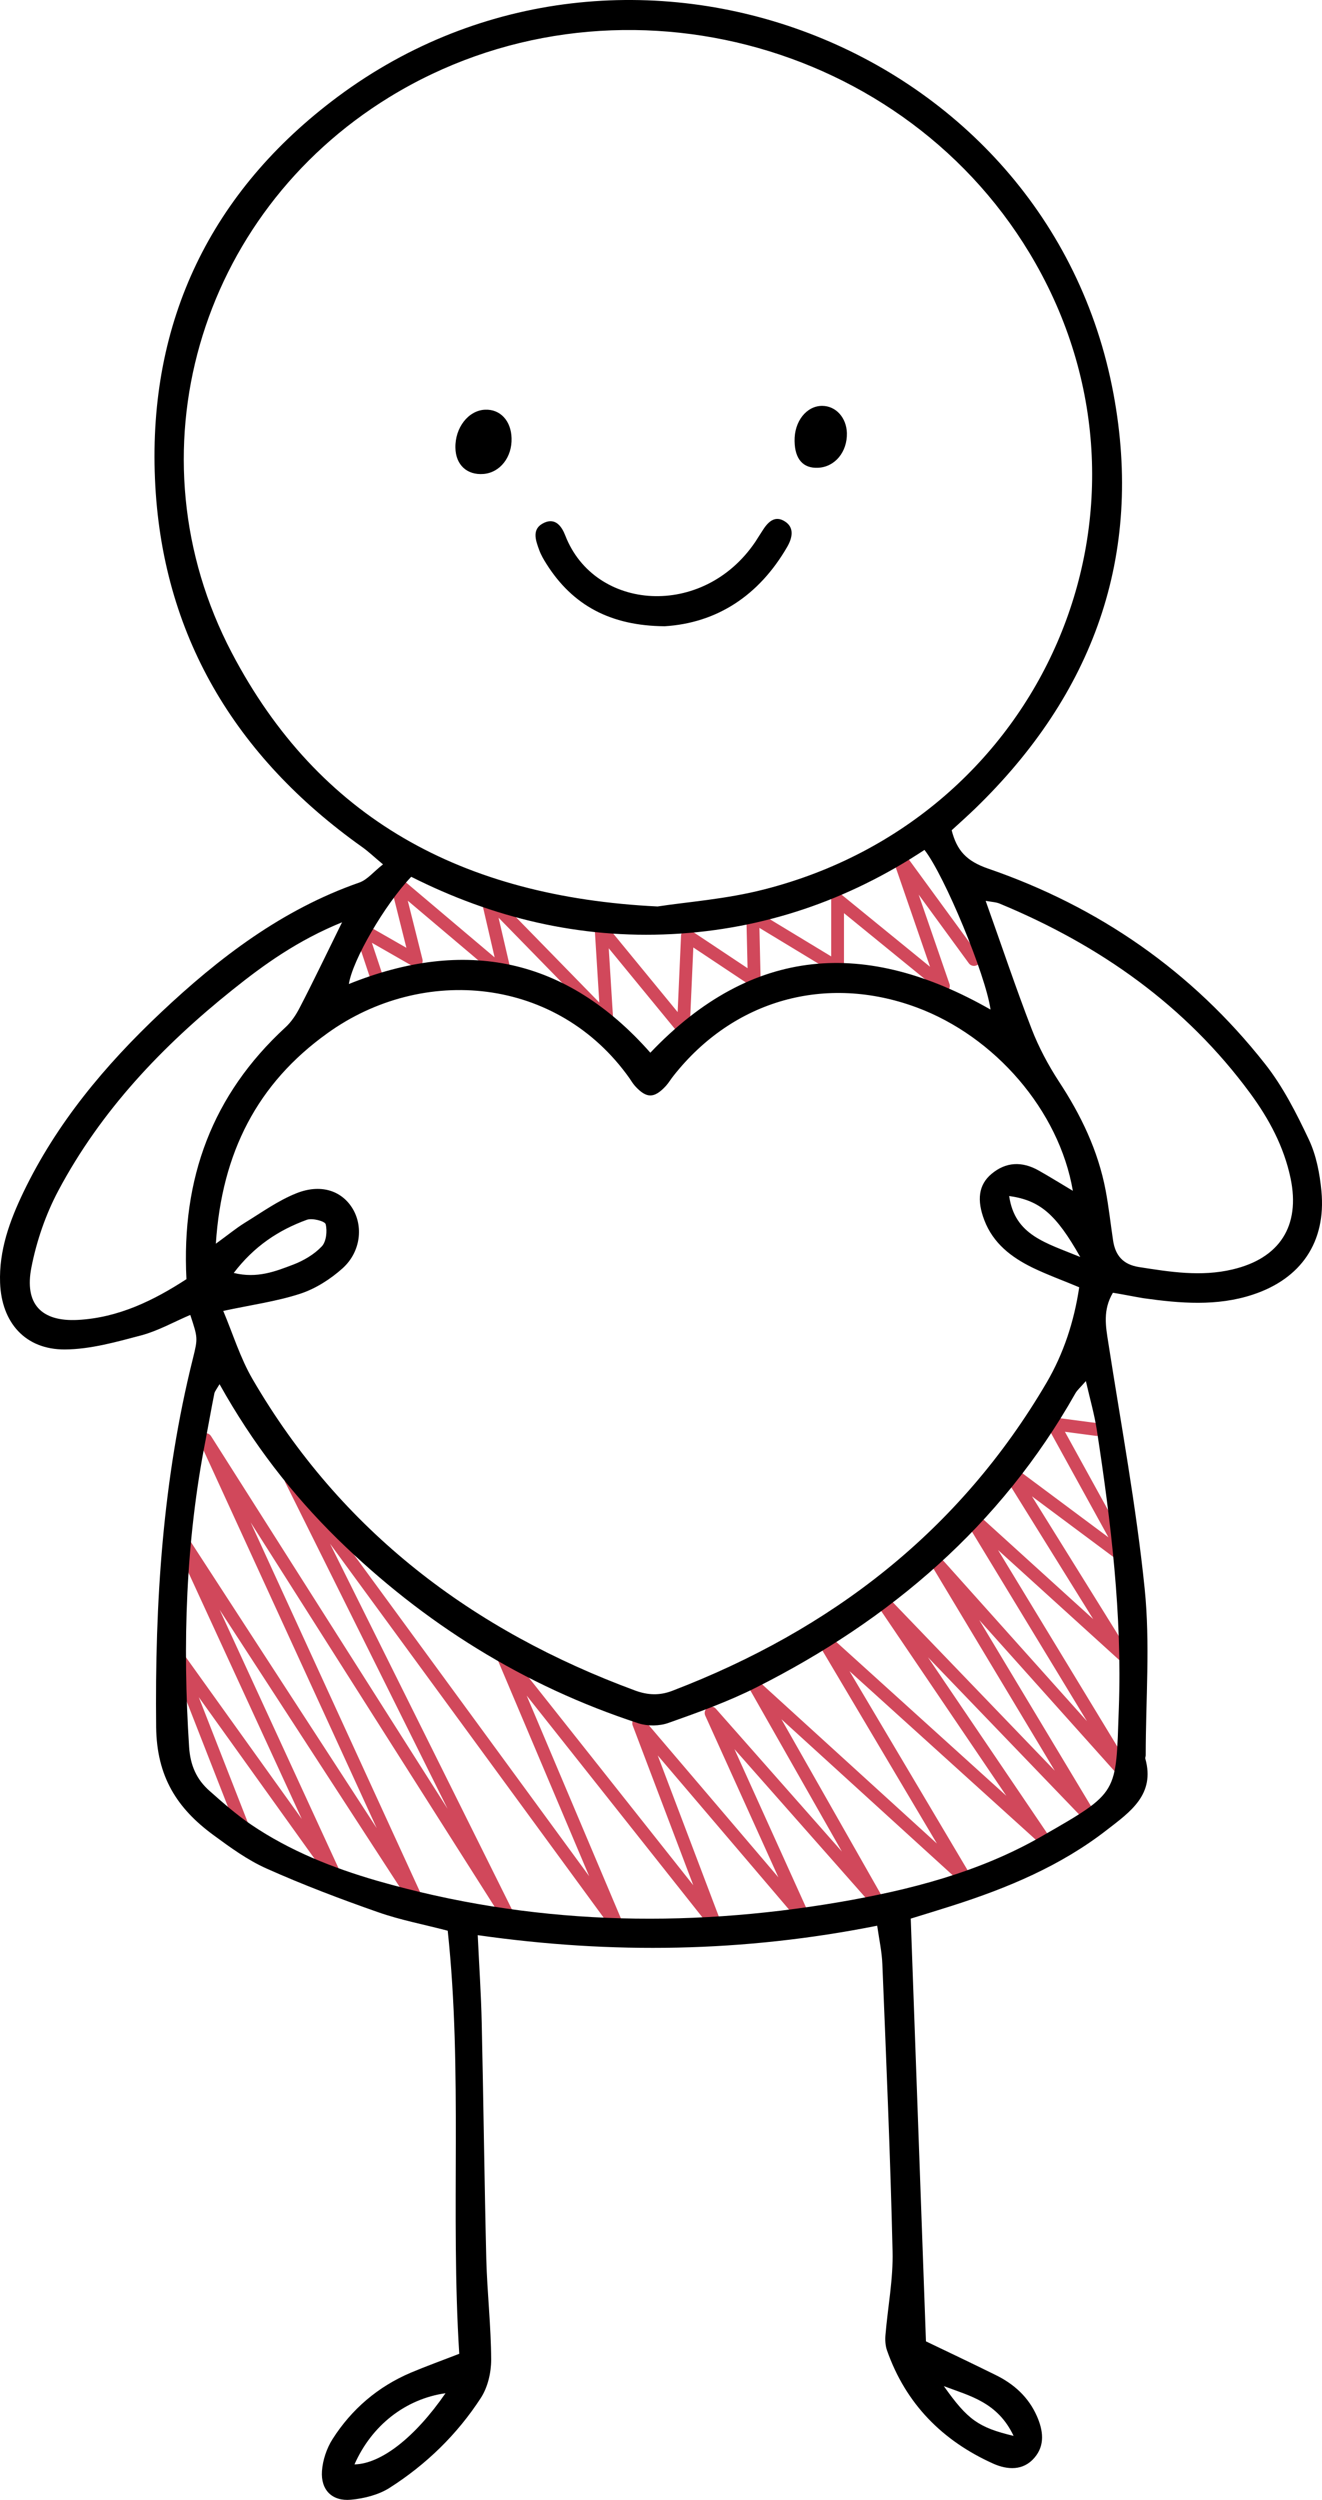<svg width="310" height="586" viewBox="0 0 310 586" fill="none" xmlns="http://www.w3.org/2000/svg">
<path d="M88.771 230.457L84.543 217.749L97.608 225.228L93.034 206.981L118.47 228.483L114.242 210.236L142.278 238.94L140.961 217.749L160.229 241.225L161.199 219.377L176.863 229.799L176.516 214.806L196.408 226.856V210.893L221.221 231.115L210.755 200.783L228.394 224.917" stroke="#D1485B" stroke-width="3" stroke-miterlimit="10" stroke-linecap="round" stroke-linejoin="round"/>
<path d="M58.448 432.186L40.844 387.208L78.687 440.012L41.502 359.195L98.232 446.521L48.225 337.45L119.128 449.118L68.221 346.799L144.565 451.092L117.811 387.865L167.402 450.434L149.763 403.932L188.264 449.118L166.744 401.542L205.869 445.863L177.279 395.552L226.107 440.012L192.839 383.953L244.197 430.42L206.527 374.811L255.459 425.676L220.216 366.986L264.573 416.535L227.389 355.283L263.291 387.865L236.538 344.826L264.573 365.705L246.969 333.746L257.192 335.096" stroke="#D1485B" stroke-width="3" stroke-miterlimit="10" stroke-linecap="round" stroke-linejoin="round"/>
<path d="M260.969 303.032C258.578 307.084 259.271 310.858 259.895 314.77C262.875 333.953 266.445 353.101 268.42 372.422C269.737 385.303 268.663 398.46 268.663 411.48C268.663 411.722 268.524 411.999 268.559 412.207C270.95 420.656 264.989 424.741 259.583 428.931C248.736 437.38 236.261 442.574 223.265 446.729C220.008 447.767 216.715 448.772 213.562 449.741C214.74 482.67 215.918 515.322 217.131 548.839C221.983 551.159 227.736 553.895 233.419 556.699C237.751 558.812 241.182 561.893 243.157 566.395C244.612 569.719 245.098 573.181 242.568 576.124C239.934 579.206 236.261 578.964 233.003 577.544C221.013 572.177 212.384 563.486 207.983 550.917C207.601 549.809 207.532 548.493 207.636 547.316C208.19 540.737 209.473 534.193 209.299 527.649C208.78 505.246 207.809 482.878 206.908 460.475C206.804 457.601 206.181 454.762 205.695 451.403C174.368 457.636 143.56 458.12 112.024 453.619C112.371 461.064 112.821 467.608 112.96 474.187C113.376 492.642 113.584 511.132 114.034 529.588C114.242 537.448 115.143 545.273 115.178 553.133C115.178 556.145 114.381 559.608 112.752 562.101C107.207 570.654 99.93 577.717 91.335 583.188C88.771 584.815 85.375 585.681 82.291 585.958C77.889 586.374 75.186 583.673 75.498 579.241C75.672 576.678 76.607 573.908 77.993 571.727C82.464 564.732 88.598 559.469 96.326 556.18C99.93 554.656 103.603 553.341 107.692 551.748C105.613 518.75 108.524 485.786 104.989 452.58C99.479 451.126 93.9 450.087 88.598 448.217C79.796 445.136 71.028 441.812 62.503 438.003C58.067 436.029 53.978 433.051 50.027 430.143C41.537 423.91 36.755 416.5 36.616 404.866C36.304 375.642 38.141 346.834 45.245 318.406C46.423 313.628 46.389 313.628 44.621 308.226C40.809 309.854 37.136 311.931 33.185 313.004C27.294 314.563 21.195 316.294 15.2 316.329C5.912 316.363 0.367 310.027 0.021 300.712C-0.256 293.095 2.273 286.17 5.496 279.452C13.293 263.248 24.66 249.674 37.656 237.417C51.344 224.502 66.176 213.179 84.266 206.877C86.137 206.219 87.593 204.35 89.811 202.618C87.766 200.922 86.415 199.606 84.89 198.532C55.121 177.376 37.864 148.706 36.339 112.211C34.779 75.3 49.473 44.795 79.206 22.669C146.713 -27.538 245.791 10.031 261.108 92.336C268.177 130.32 256.326 162.764 228.637 189.564C226.869 191.261 225.067 192.888 223.161 194.62C224.374 199.398 226.661 201.856 231.652 203.588C257.642 212.521 279.544 227.687 296.594 249.328C300.822 254.66 304.01 260.962 306.921 267.126C308.654 270.796 309.486 275.124 309.867 279.245C310.976 291.121 305.119 299.743 293.753 303.482C285.331 306.253 276.737 305.525 268.143 304.314C265.856 303.933 263.499 303.448 260.969 303.032ZM154.199 212.486C160.887 211.448 170.278 210.79 179.254 208.47C244.682 191.746 275.767 119.725 242.845 61.761C212.869 8.957 143.075 -8.979 91.301 22.773C46.423 50.3 29.997 106.601 54.359 153.034C74.701 191.815 108.247 210.236 154.199 212.486ZM50.616 291.537C53.527 289.425 55.364 287.901 57.374 286.654C61.325 284.231 65.206 281.426 69.469 279.729C75.152 277.444 80.003 279.072 82.568 283.123C85.236 287.312 84.647 293.406 80.35 297.285C77.508 299.847 73.974 302.097 70.37 303.275C64.825 305.075 58.968 305.872 52.349 307.291C54.602 312.624 56.334 318.337 59.245 323.323C79.969 358.918 110.777 382.221 149.035 396.314C151.912 397.352 154.649 397.491 157.63 396.348C194.952 382.048 224.998 358.918 245.409 324.119C249.395 317.298 251.855 309.854 253.068 301.751C249.291 300.158 245.617 298.843 242.117 297.146C237.162 294.722 232.899 291.467 230.82 286.031C229.018 281.322 229.468 277.721 232.483 275.193C235.88 272.319 239.657 272.216 243.469 274.328C246.068 275.782 248.598 277.375 251.578 279.141C248.355 260.304 233.28 242.922 214.913 236.136C193.636 228.276 171.977 234.37 157.941 252.167C157.318 252.929 156.832 253.795 156.174 254.522C153.402 257.534 151.6 257.534 148.897 254.557C148.411 254.003 148.03 253.379 147.614 252.756C130.738 228.934 99.167 226.094 76.781 242.195C60.389 253.933 52.003 270.138 50.616 291.537ZM51.483 324.466C50.72 325.747 50.374 326.162 50.27 326.612C49.542 330.214 48.918 333.849 48.225 337.485C43.547 361.307 42.785 385.337 44.344 409.506C44.621 413.8 46.077 417.124 49.161 419.824C52.28 422.594 55.433 425.365 58.899 427.719C67.944 433.848 78.028 437.864 88.459 440.877C124.119 451.126 160.263 452.095 196.685 445.898C213.25 443.058 229.538 438.903 244.197 430.489C262.529 419.963 261.628 420.655 262.356 400.538C263.153 378.551 260.519 356.806 257.192 335.165C256.637 331.599 255.633 328.067 254.628 323.738C253.38 325.193 252.618 325.816 252.167 326.612C234.632 357.672 208.78 379.728 177.279 395.587C170.729 398.876 163.729 401.404 156.763 403.862C154.649 404.624 151.877 404.658 149.728 403.966C122.802 395.171 99.41 380.559 79.206 360.822C68.429 350.227 59.28 338.42 51.483 324.466ZM231.132 211.171C234.944 221.835 238.201 231.6 241.909 241.191C243.573 245.485 245.791 249.64 248.286 253.483C253.484 261.378 257.504 269.723 259.271 279.071C259.999 282.915 260.415 286.828 261.004 290.74C261.524 294.307 263.36 296.419 267.069 297.008C274.381 298.15 281.623 299.327 289.039 297.562C300.06 294.965 304.981 287.382 302.624 276.163C301.065 268.788 297.599 262.313 293.198 256.322C278.054 235.72 257.954 221.593 234.528 211.863C233.696 211.482 232.726 211.448 231.132 211.171ZM96.43 205.527C90.192 212.071 82.672 225.056 81.805 230.665C109.044 219.689 132.817 224.467 152.501 246.766C176.447 221.593 203.166 220.035 232.275 236.655C231.132 228.518 221.498 205.25 216.785 199.225C198.868 211.032 179.115 217.853 157.526 218.961C135.901 220.069 115.524 215.153 96.43 205.527ZM80.211 216.191C69.78 220.45 62.018 226.025 54.532 232.015C38.037 245.208 23.655 260.339 13.675 279.106C10.729 284.646 8.58 290.879 7.368 297.077C5.669 305.664 9.689 309.854 18.249 309.404C27.848 308.884 36.096 304.798 43.72 299.847C42.507 276.163 49.819 256.599 66.869 240.879C68.29 239.598 69.434 237.867 70.3 236.17C73.488 230.042 76.434 223.844 80.211 216.191ZM54.81 298.392C60.32 299.743 64.617 298.012 68.81 296.419C71.236 295.484 73.696 294.03 75.464 292.16C76.503 291.052 76.781 288.559 76.365 286.966C76.191 286.239 73.211 285.477 71.964 285.927C65.31 288.351 59.592 292.125 54.81 298.392ZM83.122 577.682C89.36 577.544 97.296 571.381 104.47 560.993C95.078 562.343 87.177 568.507 83.122 577.682ZM253.311 294.653C247.593 284.542 243.85 281.391 236.642 280.353C237.959 289.598 245.271 291.329 253.311 294.653ZM237.682 571C233.939 563.07 227.354 561.616 221.325 559.331C226.904 567.226 229.434 569.026 237.682 571Z" fill="black"/>
<path d="M155.862 146.801C143.213 146.698 134.307 141.954 128.139 132.189C127.48 131.151 126.856 130.077 126.441 128.935C125.574 126.58 124.604 123.914 127.619 122.529C130.287 121.317 131.743 123.429 132.574 125.576C139.471 143.27 164.872 145.105 177.105 127.03C177.66 126.199 178.145 125.368 178.7 124.537C179.947 122.529 181.576 120.659 184.036 122.217C186.358 123.672 185.769 126.13 184.626 128.138C177.972 139.669 168.061 146.04 155.862 146.801Z" fill="black"/>
<path d="M119.96 102.723C120.099 107.155 117.257 110.791 113.376 111.103C109.494 111.414 106.861 108.956 106.791 104.974C106.687 100.23 109.841 96.213 113.722 96.04C117.292 95.867 119.856 98.637 119.96 102.723Z" fill="black"/>
<path d="M186.324 103.416C186.22 98.776 189.131 95.106 192.839 95.14C196.027 95.175 198.487 97.91 198.591 101.511C198.695 105.944 195.784 109.475 191.834 109.649C188.333 109.822 186.393 107.64 186.324 103.416Z" fill="black"/>
</svg>
